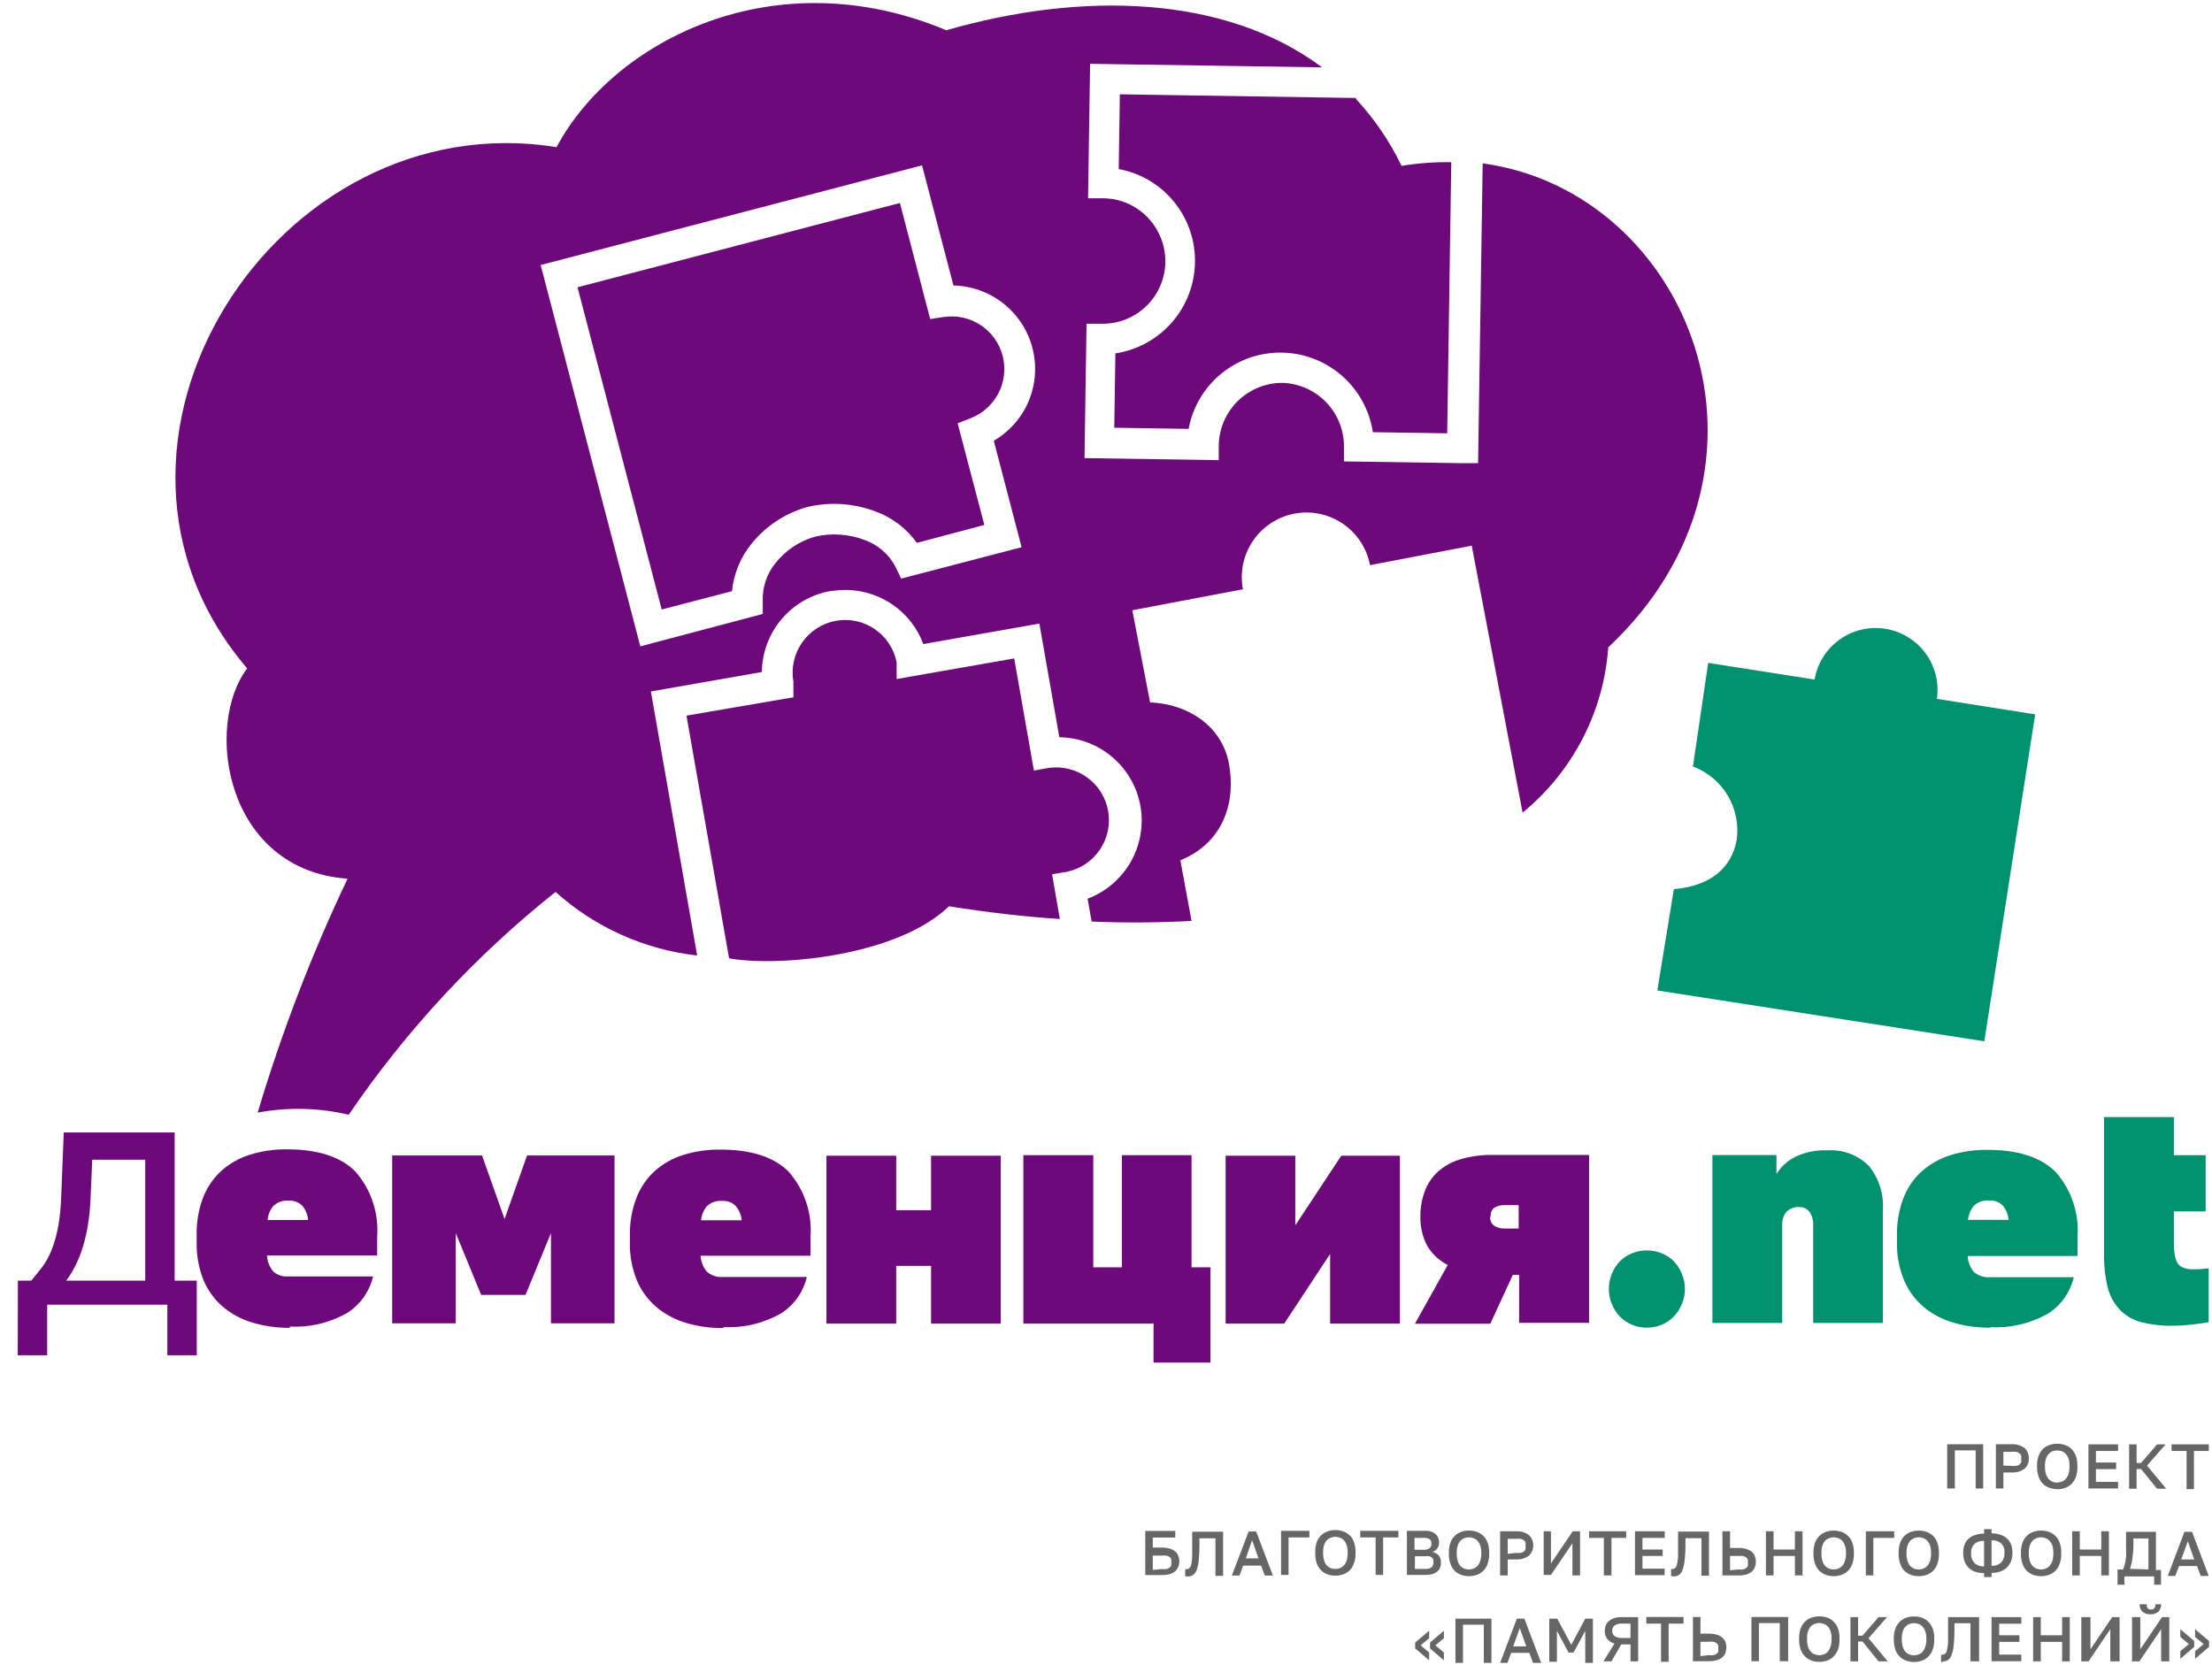 <svg width="174" height="131" viewBox="0 0 174 131" fill="none" xmlns="http://www.w3.org/2000/svg">
<path fill-rule="evenodd" clip-rule="evenodd" d="M153.12 113.62H156V117.1H155.41V114.1H153.77V117.1H153.17V113.62H153.12ZM156.99 113.62H158.26C158.618 113.602 158.971 113.708 159.26 113.92C159.369 114.024 159.456 114.15 159.512 114.289C159.569 114.429 159.596 114.579 159.59 114.73C159.6 114.881 159.575 115.033 159.518 115.173C159.461 115.313 159.373 115.439 159.26 115.54C158.973 115.756 158.618 115.862 158.26 115.84H157.59V117.1H157V113.62H156.99ZM158.21 115.32C158.339 115.337 158.471 115.337 158.6 115.32C158.689 115.303 158.774 115.269 158.85 115.22C158.916 115.173 158.965 115.107 158.99 115.03C159.001 114.944 159.001 114.856 158.99 114.77C159.001 114.684 159.001 114.596 158.99 114.51C158.962 114.438 158.913 114.375 158.85 114.33C158.777 114.274 158.691 114.236 158.6 114.22C158.471 114.203 158.339 114.203 158.21 114.22H157.59V115.3L158.21 115.32ZM161.83 117.15C161.622 117.153 161.416 117.12 161.22 117.05C161.029 116.986 160.855 116.88 160.71 116.74C160.559 116.587 160.442 116.403 160.37 116.2C160.277 115.94 160.233 115.666 160.24 115.39V115.3C160.231 115.034 160.275 114.769 160.37 114.52C160.442 114.317 160.559 114.133 160.71 113.98C160.855 113.843 161.029 113.74 161.22 113.68C161.416 113.611 161.622 113.577 161.83 113.58C162.034 113.577 162.238 113.611 162.43 113.68C162.621 113.74 162.795 113.843 162.94 113.98C163.091 114.135 163.21 114.319 163.29 114.52C163.376 114.771 163.417 115.035 163.41 115.3V115.4C163.415 115.675 163.375 115.949 163.29 116.21C163.21 116.412 163.091 116.595 162.94 116.75C162.795 116.89 162.621 116.996 162.43 117.06C162.238 117.129 162.034 117.163 161.83 117.16V117.15ZM161.83 116.63C161.95 116.632 162.07 116.608 162.18 116.56C162.3 116.519 162.407 116.446 162.49 116.35C162.587 116.239 162.662 116.11 162.71 115.97C162.765 115.782 162.792 115.586 162.79 115.39V115.3C162.793 115.11 162.766 114.921 162.71 114.74C162.663 114.606 162.588 114.483 162.49 114.38C162.407 114.284 162.3 114.211 162.18 114.17C162.068 114.129 161.949 114.109 161.83 114.11C161.704 114.11 161.579 114.13 161.46 114.17C161.344 114.214 161.241 114.286 161.16 114.38C161.062 114.483 160.987 114.606 160.94 114.74C160.884 114.921 160.857 115.11 160.86 115.3V115.4C160.858 115.596 160.885 115.792 160.94 115.98C160.988 116.12 161.063 116.249 161.16 116.36C161.241 116.454 161.344 116.526 161.46 116.57C161.577 116.618 161.703 116.642 161.83 116.64V116.63ZM164.28 113.63H166.61V114.15H164.87V115.06H166.46V115.58H164.87V116.58H166.61V117.1H164.28V113.62V113.63ZM167.48 113.63H168.07V115.09H168.42L169.68 113.63H170.35L168.89 115.3L170.4 117.12H169.68L168.42 115.57H168.07V117.12H167.48V113.64V113.63ZM171.99 114.15H170.82V113.63H173.75V114.15H172.58V117.15H172V114.15H171.99ZM90.09 120.44H92.45V120.96H90.68V121.75H91.4C91.606 121.743 91.812 121.77 92.01 121.83C92.163 121.871 92.305 121.943 92.43 122.04C92.544 122.131 92.631 122.252 92.68 122.39C92.739 122.529 92.77 122.679 92.77 122.83C92.77 122.981 92.739 123.131 92.68 123.27C92.631 123.408 92.544 123.529 92.43 123.62C92.306 123.721 92.163 123.796 92.01 123.84C91.811 123.892 91.606 123.915 91.4 123.91H90.09V120.44ZM91.35 123.44C91.48 123.453 91.61 123.453 91.74 123.44C91.834 123.424 91.923 123.386 92 123.33C92.059 123.287 92.104 123.228 92.13 123.16C92.146 123.077 92.146 122.993 92.13 122.91C92.147 122.828 92.147 122.743 92.13 122.66C92.102 122.593 92.057 122.535 92 122.49C91.921 122.438 91.833 122.401 91.74 122.38C91.61 122.368 91.48 122.368 91.35 122.38H90.68V123.51L91.35 123.44ZM93.41 124.01H93.23V123.45H93.31C93.392 123.455 93.474 123.43 93.54 123.38C93.624 123.308 93.681 123.209 93.7 123.1C93.745 122.896 93.772 122.689 93.78 122.48C93.78 122.21 93.78 121.85 93.78 121.39V120.5H96.21V123.97H95.61V121.02H94.35V121.49C94.355 121.928 94.335 122.365 94.29 122.8C94.266 123.064 94.206 123.323 94.11 123.57C94.045 123.721 93.937 123.85 93.8 123.94C93.669 124.002 93.525 124.033 93.38 124.03L93.41 124.01ZM99.2 123.17H97.79L97.5 123.95H96.9L98.22 120.48H98.81L100.13 123.95H99.49L99.2 123.17ZM98 122.6H99L98.49 121.17L98 122.6ZM100.81 120.43H103V120.95H101.36V123.9H100.77V120.43H100.81ZM105.04 123.96C104.836 123.958 104.634 123.924 104.44 123.86C104.251 123.792 104.077 123.687 103.93 123.55C103.776 123.393 103.657 123.206 103.58 123C103.494 122.739 103.453 122.465 103.46 122.19V122.09C103.454 121.825 103.495 121.561 103.58 121.31C103.653 121.115 103.767 120.939 103.916 120.794C104.065 120.649 104.244 120.538 104.44 120.47C104.832 120.337 105.258 120.337 105.65 120.47C105.839 120.538 106.013 120.643 106.16 120.78C106.314 120.927 106.43 121.109 106.5 121.31C106.593 121.559 106.637 121.824 106.63 122.09V122.19C106.639 122.466 106.595 122.741 106.5 123C106.43 123.207 106.314 123.395 106.16 123.55C106.013 123.687 105.839 123.792 105.65 123.86C105.453 123.925 105.247 123.959 105.04 123.96ZM105.04 123.43C105.163 123.432 105.285 123.412 105.4 123.37C105.516 123.32 105.621 123.249 105.71 123.16C105.807 123.045 105.882 122.913 105.93 122.77C105.986 122.582 106.013 122.386 106.01 122.19V122.09C106.013 121.904 105.986 121.718 105.93 121.54C105.879 121.405 105.805 121.279 105.71 121.17C105.624 121.08 105.518 121.011 105.4 120.97C105.286 120.921 105.164 120.897 105.04 120.9C104.917 120.899 104.794 120.923 104.68 120.97C104.564 121.014 104.458 121.082 104.37 121.17C104.274 121.277 104.203 121.403 104.16 121.54C104.104 121.718 104.077 121.904 104.08 122.09V122.19C104.077 122.386 104.104 122.582 104.16 122.77C104.2 122.914 104.272 123.047 104.37 123.16C104.46 123.248 104.565 123.319 104.68 123.37C104.796 123.409 104.918 123.43 105.04 123.43ZM108.22 120.95H107V120.43H110V120.95H108.8V123.9H108.21V120.95H108.22ZM110.67 120.43H112.06C112.368 120.402 112.675 120.492 112.92 120.68C113.013 120.766 113.087 120.872 113.135 120.989C113.184 121.107 113.206 121.233 113.2 121.36C113.203 121.524 113.154 121.685 113.06 121.82C112.965 121.948 112.832 122.042 112.68 122.09C112.869 122.13 113.04 122.228 113.17 122.37C113.294 122.526 113.358 122.721 113.35 122.92C113.354 123.057 113.33 123.193 113.28 123.32C113.231 123.439 113.156 123.545 113.06 123.63C112.954 123.724 112.827 123.793 112.69 123.83C112.511 123.882 112.326 123.905 112.14 123.9H110.67V120.43ZM112.07 123.43C112.26 123.451 112.451 123.405 112.61 123.3C112.661 123.252 112.7 123.192 112.724 123.126C112.748 123.06 112.757 122.99 112.75 122.92C112.761 122.847 112.761 122.773 112.75 122.7C112.729 122.632 112.687 122.572 112.63 122.53C112.569 122.481 112.497 122.447 112.42 122.43C112.314 122.417 112.206 122.417 112.1 122.43H111.3V123.43H112.07ZM111.98 121.92C112.154 121.936 112.327 121.89 112.47 121.79C112.515 121.744 112.55 121.689 112.572 121.629C112.595 121.569 112.604 121.504 112.6 121.44C112.605 121.377 112.596 121.314 112.574 121.255C112.551 121.196 112.516 121.143 112.47 121.1C112.324 121.008 112.151 120.969 111.98 120.99H111.27V121.92H111.98ZM115.55 124C115.346 123.998 115.144 123.964 114.95 123.9C114.761 123.832 114.587 123.727 114.44 123.59C114.286 123.435 114.17 123.247 114.1 123.04C114.005 122.781 113.961 122.506 113.97 122.23V122.13C113.963 121.864 114.007 121.599 114.1 121.35C114.17 121.149 114.286 120.967 114.44 120.82C114.587 120.683 114.761 120.578 114.95 120.51C115.342 120.377 115.768 120.377 116.16 120.51C116.349 120.578 116.523 120.683 116.67 120.82C116.824 120.967 116.94 121.149 117.01 121.35C117.103 121.599 117.147 121.864 117.14 122.13V122.23C117.149 122.506 117.105 122.781 117.01 123.04C116.94 123.247 116.824 123.435 116.67 123.59C116.523 123.727 116.349 123.832 116.16 123.9C115.963 123.965 115.757 123.999 115.55 124ZM115.55 123.47C115.673 123.47 115.794 123.45 115.91 123.41C116.026 123.36 116.131 123.289 116.22 123.2C116.318 123.087 116.39 122.954 116.43 122.81C116.495 122.624 116.525 122.427 116.52 122.23V122.13C116.525 121.943 116.495 121.756 116.43 121.58C116.387 121.443 116.316 121.317 116.22 121.21C116.134 121.12 116.028 121.051 115.91 121.01C115.796 120.962 115.674 120.938 115.55 120.94C115.427 120.939 115.304 120.963 115.19 121.01C115.074 121.054 114.968 121.122 114.88 121.21C114.784 121.317 114.713 121.443 114.67 121.58C114.614 121.758 114.587 121.944 114.59 122.13V122.23C114.587 122.426 114.614 122.622 114.67 122.81C114.71 122.954 114.782 123.087 114.88 123.2C114.97 123.288 115.075 123.359 115.19 123.41C115.306 123.449 115.428 123.47 115.55 123.47ZM118.01 120.47H119.27C119.629 120.446 119.984 120.553 120.27 120.77C120.378 120.874 120.464 121 120.522 121.138C120.581 121.276 120.611 121.425 120.611 121.575C120.611 121.725 120.581 121.874 120.522 122.012C120.464 122.151 120.378 122.276 120.27 122.38C119.984 122.597 119.629 122.704 119.27 122.68H118.6V123.94H118V120.47H118.01ZM119.22 122.17C119.35 122.183 119.48 122.183 119.61 122.17C119.703 122.15 119.791 122.112 119.87 122.06C119.93 122.014 119.976 121.952 120 121.88C120.015 121.794 120.015 121.706 120 121.62C120.017 121.534 120.017 121.446 120 121.36C119.976 121.286 119.931 121.22 119.87 121.17C119.791 121.118 119.703 121.081 119.61 121.06C119.48 121.048 119.35 121.048 119.22 121.06H118.6V122.24L119.22 122.17ZM121.43 120.47H122V123L123.71 120.47H124.29V123.94H123.69V121.41L122 123.9H121.43V120.43V120.47ZM126.16 120.99H125V120.47H127.92V120.99H126.76V123.94H126.16V120.99ZM128.62 120.47H130.95V120.99H129.2V121.9H130.79V122.41H129.2V123.41H130.94V123.92H128.61V120.45L128.62 120.47ZM131.62 124H131.45V123.44H131.52C131.606 123.444 131.69 123.42 131.76 123.37C131.84 123.296 131.893 123.198 131.91 123.09C131.959 122.887 131.99 122.679 132 122.47C132 122.2 132 121.84 132 121.38V120.49H134.43V123.96H133.84V121.01H132.58V121.48C132.588 121.918 132.564 122.356 132.51 122.79C132.486 123.054 132.426 123.313 132.33 123.56C132.272 123.712 132.167 123.842 132.03 123.93C131.896 123.994 131.748 124.024 131.6 124.02L131.62 124ZM135.49 120.47H136.09V121.78H136.76C136.963 121.773 137.166 121.8 137.36 121.86C137.516 121.901 137.662 121.973 137.79 122.07C137.901 122.164 137.987 122.284 138.04 122.42C138.147 122.704 138.147 123.016 138.04 123.3C137.987 123.436 137.901 123.556 137.79 123.65C137.662 123.751 137.516 123.826 137.36 123.87C137.164 123.922 136.962 123.945 136.76 123.94H135.49V120.47ZM136.71 123.47C136.84 123.482 136.97 123.482 137.1 123.47C137.191 123.454 137.277 123.416 137.35 123.36C137.415 123.321 137.464 123.261 137.49 123.19C137.501 123.107 137.501 123.023 137.49 122.94C137.501 122.86 137.501 122.78 137.49 122.7C137.464 122.626 137.415 122.563 137.35 122.52C137.274 122.468 137.19 122.43 137.1 122.41C136.97 122.399 136.84 122.399 136.71 122.41H136.09V123.54L136.71 123.47ZM138.91 120.47H139.51V121.9H141.19V120.47H141.79V123.94H141.19V122.41H139.51V123.94H138.91V120.47ZM144.24 124C144.036 123.998 143.834 123.964 143.64 123.9C143.451 123.832 143.277 123.727 143.13 123.59C142.976 123.433 142.857 123.246 142.78 123.04C142.69 122.78 142.646 122.506 142.65 122.23V122.13C142.647 121.864 142.691 121.6 142.78 121.35C142.853 121.155 142.967 120.979 143.116 120.834C143.265 120.689 143.444 120.578 143.64 120.51C143.834 120.446 144.036 120.413 144.24 120.41C144.447 120.412 144.653 120.446 144.85 120.51C145.037 120.576 145.208 120.681 145.35 120.82C145.51 120.964 145.631 121.146 145.7 121.35C145.793 121.599 145.837 121.864 145.83 122.13V122.23C145.839 122.506 145.795 122.781 145.7 123.04C145.63 123.249 145.51 123.438 145.35 123.59C145.208 123.729 145.037 123.834 144.85 123.9C144.653 123.964 144.447 123.998 144.24 124ZM144.24 123.47C144.362 123.47 144.484 123.449 144.6 123.41C144.716 123.36 144.821 123.289 144.91 123.2C145.008 123.087 145.08 122.954 145.12 122.81C145.185 122.624 145.215 122.427 145.21 122.23V122.13C145.215 121.943 145.185 121.756 145.12 121.58C145.077 121.443 145.006 121.317 144.91 121.21C144.824 121.12 144.718 121.051 144.6 121.01C144.368 120.921 144.112 120.921 143.88 121.01C143.762 121.051 143.656 121.12 143.57 121.21C143.474 121.317 143.403 121.443 143.36 121.58C143.304 121.758 143.277 121.944 143.28 122.13V122.23C143.277 122.426 143.304 122.622 143.36 122.81C143.4 122.954 143.472 123.087 143.57 123.2C143.659 123.289 143.764 123.36 143.88 123.41C143.996 123.449 144.118 123.47 144.24 123.47ZM146.7 120.47H149V120.99H147.36V123.94H146.77V120.47H146.7ZM150.94 124C150.733 123.999 150.527 123.965 150.33 123.9C150.141 123.832 149.967 123.727 149.82 123.59C149.666 123.435 149.55 123.247 149.48 123.04C149.385 122.781 149.341 122.506 149.35 122.23V122.13C149.343 121.864 149.387 121.599 149.48 121.35C149.55 121.149 149.666 120.967 149.82 120.82C149.967 120.683 150.141 120.578 150.33 120.51C150.722 120.377 151.148 120.377 151.54 120.51C151.729 120.578 151.903 120.683 152.05 120.82C152.204 120.967 152.32 121.149 152.39 121.35C152.483 121.599 152.527 121.864 152.52 122.13V122.23C152.529 122.506 152.485 122.781 152.39 123.04C152.32 123.247 152.204 123.435 152.05 123.59C151.903 123.727 151.729 123.832 151.54 123.9C151.346 123.964 151.144 123.998 150.94 124ZM150.94 123.47C151.059 123.471 151.178 123.451 151.29 123.41C151.406 123.36 151.511 123.289 151.6 123.2C151.697 123.085 151.772 122.953 151.82 122.81C151.876 122.622 151.903 122.426 151.9 122.23V122.13C151.903 121.944 151.876 121.758 151.82 121.58C151.769 121.445 151.695 121.319 151.6 121.21C151.514 121.12 151.408 121.051 151.29 121.01C151.18 120.962 151.06 120.938 150.94 120.94C150.813 120.938 150.687 120.962 150.57 121.01C150.454 121.054 150.348 121.122 150.26 121.21C150.168 121.32 150.097 121.445 150.05 121.58C149.994 121.758 149.967 121.944 149.97 122.13V122.23C149.967 122.426 149.994 122.622 150.05 122.81C150.095 122.952 150.166 123.084 150.26 123.2C150.35 123.288 150.455 123.359 150.57 123.41C150.689 123.45 150.814 123.47 150.94 123.47ZM156.07 123.76C155.832 123.763 155.595 123.726 155.37 123.65C155.176 123.582 154.998 123.473 154.85 123.33C154.712 123.192 154.606 123.024 154.54 122.84C154.466 122.638 154.429 122.425 154.43 122.21V122.11C154.429 121.905 154.466 121.701 154.54 121.51C154.606 121.335 154.712 121.177 154.85 121.05C155 120.917 155.178 120.818 155.37 120.76C155.595 120.684 155.832 120.647 156.07 120.65V120.3H156.66V120.63C156.898 120.628 157.134 120.665 157.36 120.74C157.548 120.8 157.722 120.899 157.87 121.03C158.011 121.157 158.12 121.314 158.19 121.49C158.264 121.681 158.301 121.885 158.3 122.09V122.19C158.301 122.405 158.264 122.618 158.19 122.82C158.121 123.005 158.011 123.172 157.87 123.31C157.724 123.451 157.55 123.559 157.36 123.63C157.134 123.705 156.898 123.743 156.66 123.74V124.07H156.07V123.74V123.76ZM157.68 122.11C157.688 121.983 157.669 121.856 157.624 121.737C157.579 121.618 157.51 121.51 157.42 121.42C157.207 121.245 156.935 121.159 156.66 121.18V123.18C156.8 123.192 156.941 123.174 157.074 123.127C157.206 123.081 157.328 123.007 157.43 122.91C157.605 122.701 157.694 122.433 157.68 122.16V122.06V122.11ZM155.05 122.21C155.04 122.346 155.058 122.483 155.102 122.612C155.147 122.741 155.218 122.859 155.31 122.96C155.411 123.055 155.531 123.129 155.662 123.175C155.792 123.222 155.932 123.24 156.07 123.23V121.23C155.934 121.216 155.796 121.23 155.665 121.271C155.534 121.312 155.413 121.38 155.31 121.47C155.22 121.56 155.151 121.668 155.106 121.787C155.061 121.906 155.042 122.033 155.05 122.16V122.26V122.21ZM160.56 124C160.353 123.999 160.147 123.965 159.95 123.9C159.761 123.832 159.587 123.727 159.44 123.59C159.286 123.435 159.17 123.247 159.1 123.04C159.005 122.781 158.961 122.506 158.97 122.23V122.13C158.963 121.864 159.007 121.599 159.1 121.35C159.17 121.149 159.286 120.967 159.44 120.82C159.587 120.683 159.761 120.578 159.95 120.51C160.342 120.377 160.768 120.377 161.16 120.51C161.349 120.578 161.523 120.683 161.67 120.82C161.824 120.967 161.94 121.149 162.01 121.35C162.103 121.599 162.147 121.864 162.14 122.13V122.23C162.149 122.506 162.105 122.781 162.01 123.04C161.94 123.247 161.824 123.435 161.67 123.59C161.523 123.727 161.349 123.832 161.16 123.9C160.966 123.964 160.764 123.998 160.56 124ZM160.56 123.47C160.679 123.471 160.798 123.451 160.91 123.41C161.026 123.36 161.131 123.289 161.22 123.2C161.317 123.085 161.392 122.953 161.44 122.81C161.496 122.622 161.523 122.426 161.52 122.23V122.13C161.523 121.944 161.496 121.758 161.44 121.58C161.389 121.445 161.315 121.319 161.22 121.21C161.134 121.12 161.028 121.051 160.91 121.01C160.8 120.962 160.68 120.938 160.56 120.94C160.433 120.938 160.307 120.962 160.19 121.01C160.075 121.051 159.972 121.12 159.89 121.21C159.791 121.316 159.716 121.442 159.67 121.58C159.614 121.758 159.587 121.944 159.59 122.13V122.23C159.587 122.426 159.614 122.622 159.67 122.81C159.713 122.955 159.788 123.088 159.89 123.2C159.975 123.29 160.077 123.361 160.19 123.41C160.309 123.45 160.434 123.47 160.56 123.47ZM163.01 120.47H163.6V121.9H165.29V120.47H165.89V123.94H165.29V122.41H163.6V123.94H163V120.47H163.01ZM166.58 123.47H167C167.066 123.326 167.117 123.175 167.15 123.02C167.192 122.836 167.222 122.648 167.24 122.46C167.251 122.257 167.251 122.053 167.24 121.85C167.24 121.65 167.24 121.45 167.24 121.25V120.51H169.59V123.51H169.99V124.67H169.45V124.02H167.11V124.67H166.57V123.51L166.58 123.47ZM169 123.47V121.03H167.82V121.3C167.826 121.711 167.802 122.122 167.75 122.53C167.716 122.833 167.649 123.132 167.55 123.42L169 123.47ZM172.82 123.2H171.41L171.11 123.98H170.52L171.83 120.51H172.43L173.74 123.98H173.11L172.82 123.2ZM171.6 122.68H172.6L172.1 121.25L171.58 122.68H171.6ZM111.32 129.68V129.22L112.42 128.29V128.88L111.75 129.44L112.42 130V130.62L111.32 129.68ZM112.49 129.68V129.22L113.58 128.29V128.88L112.91 129.44L113.58 130V130.62L112.49 129.68ZM114.49 127.34H117.32V130.82H116.72V127.82H115.08V130.82H114.49V127.34ZM120.28 130.03H118.87L118.58 130.82H118L119.32 127.34H119.91L121.23 130.82H120.59L120.3 130.03H120.28ZM119.06 129.52H120.06L119.55 128.09L119.03 129.52H119.06ZM121.87 127.34H122.49L123.6 129.4L124.7 127.34H125.3V130.82H124.7V128.3L123.78 130.01H123.39L122.47 128.3V130.73H121.87V127.25V127.34ZM127 129.3C126.77 129.242 126.565 129.108 126.42 128.92C126.292 128.743 126.225 128.529 126.23 128.31C126.23 128.16 126.257 128.011 126.31 127.87C126.366 127.739 126.452 127.623 126.56 127.53C126.681 127.428 126.82 127.35 126.97 127.3C127.155 127.245 127.347 127.218 127.54 127.22H128.86V130.7H128.26V129.37H127.53L126.76 130.7H126.13L127 129.3ZM126.82 128.3C126.817 128.378 126.831 128.455 126.863 128.526C126.894 128.597 126.941 128.66 127 128.71C127.19 128.831 127.416 128.884 127.64 128.86H128.26V127.73H127.64C127.416 127.707 127.19 127.759 127 127.88C126.94 127.932 126.893 127.996 126.861 128.069C126.83 128.142 126.816 128.221 126.82 128.3ZM130.71 127.73H129.5V127.21H132.43V127.73H131.26V130.73H130.66V127.73H130.71ZM133.17 127.21H133.76V128.52H134.43C134.636 128.517 134.842 128.544 135.04 128.6C135.197 128.643 135.344 128.718 135.47 128.82C135.578 128.913 135.664 129.029 135.72 129.16C135.774 129.304 135.801 129.456 135.8 129.61C135.8 129.76 135.773 129.91 135.72 130.05C135.664 130.181 135.578 130.297 135.47 130.39C135.344 130.493 135.197 130.567 135.04 130.61C134.842 130.666 134.636 130.693 134.43 130.69H133.17V127.21ZM134.38 130.21C134.513 130.227 134.647 130.227 134.78 130.21C134.869 130.193 134.954 130.159 135.03 130.11C135.09 130.064 135.136 130.002 135.16 129.93C135.176 129.851 135.176 129.769 135.16 129.69C135.177 129.608 135.177 129.523 135.16 129.44C135.136 129.368 135.09 129.306 135.03 129.26C134.954 129.211 134.869 129.177 134.78 129.16C134.647 129.143 134.513 129.143 134.38 129.16H133.76V130.29L134.38 130.21ZM137.83 127.21H140.66V130.69H140V127.69H138.36V130.69H137.77V127.21H137.83ZM143.11 130.74C142.906 130.743 142.702 130.709 142.51 130.64C142.318 130.578 142.143 130.472 142 130.33C141.845 130.178 141.726 129.993 141.65 129.79C141.561 129.526 141.517 129.249 141.52 128.97V128.88C141.517 128.611 141.561 128.344 141.65 128.09C141.728 127.891 141.848 127.71 142 127.56C142.146 127.421 142.32 127.316 142.51 127.25C142.704 127.19 142.907 127.159 143.11 127.16C143.317 127.16 143.522 127.19 143.72 127.25C143.907 127.316 144.078 127.421 144.22 127.56C144.372 127.71 144.492 127.891 144.57 128.09C144.664 128.342 144.708 128.611 144.7 128.88V128.97C144.708 129.249 144.664 129.527 144.57 129.79C144.494 129.993 144.375 130.178 144.22 130.33C144.081 130.472 143.909 130.578 143.72 130.64C143.524 130.708 143.318 130.742 143.11 130.74ZM143.11 130.22C143.233 130.216 143.355 130.193 143.47 130.15C143.589 130.106 143.695 130.034 143.78 129.94C143.872 129.827 143.943 129.698 143.99 129.56C144.051 129.37 144.078 129.17 144.07 128.97V128.88C144.078 128.69 144.051 128.5 143.99 128.32C143.946 128.187 143.875 128.064 143.78 127.96C143.695 127.866 143.589 127.794 143.47 127.75C143.355 127.708 143.233 127.684 143.11 127.68C142.987 127.681 142.865 127.705 142.75 127.75C142.63 127.791 142.523 127.864 142.44 127.96C142.343 128.062 142.271 128.185 142.23 128.32C142.169 128.5 142.142 128.69 142.15 128.88V128.97C142.142 129.17 142.169 129.37 142.23 129.56C142.273 129.7 142.345 129.829 142.44 129.94C142.523 130.036 142.63 130.109 142.75 130.15C142.865 130.195 142.987 130.219 143.11 130.22ZM145.56 127.22H146.16V128.68H146.51L147.77 127.22H148.44L146.98 128.88L148.49 130.7H147.77L146.51 129.14H146.16V130.7H145.56V127.22ZM150.56 130.75C150.356 130.753 150.152 130.719 149.96 130.65C149.769 130.586 149.595 130.48 149.45 130.34C149.295 130.188 149.176 130.003 149.1 129.8C149.011 129.536 148.967 129.259 148.97 128.98V128.89C148.967 128.621 149.011 128.354 149.1 128.1C149.178 127.901 149.298 127.72 149.45 127.57C149.597 127.433 149.771 127.328 149.96 127.26C150.154 127.2 150.357 127.169 150.56 127.17C150.767 127.168 150.973 127.199 151.17 127.26C151.357 127.326 151.528 127.431 151.67 127.57C151.826 127.718 151.945 127.899 152.02 128.1C152.114 128.352 152.158 128.621 152.15 128.89V128.98C152.158 129.259 152.114 129.537 152.02 129.8C151.948 130.005 151.828 130.19 151.67 130.34C151.531 130.482 151.359 130.588 151.17 130.65C150.974 130.719 150.768 130.753 150.56 130.75ZM150.56 130.23C150.683 130.226 150.805 130.203 150.92 130.16C151.04 130.119 151.147 130.046 151.23 129.95C151.325 129.839 151.397 129.71 151.44 129.57C151.505 129.38 151.535 129.18 151.53 128.98V128.89C151.535 128.699 151.505 128.509 151.44 128.33C151.399 128.195 151.327 128.072 151.23 127.97C151.147 127.874 151.04 127.802 150.92 127.76C150.688 127.671 150.432 127.671 150.2 127.76C150.08 127.802 149.973 127.874 149.89 127.97C149.793 128.072 149.721 128.195 149.68 128.33C149.624 128.511 149.597 128.7 149.6 128.89V128.98C149.597 129.18 149.624 129.378 149.68 129.57C149.723 129.71 149.795 129.839 149.89 129.95C149.973 130.046 150.08 130.119 150.2 130.16C150.315 130.203 150.437 130.226 150.56 130.23ZM152.87 130.75H152.69V130.18H152.77C152.852 130.18 152.932 130.155 153 130.11C153.076 130.033 153.128 129.936 153.15 129.83C153.198 129.623 153.229 129.412 153.24 129.2C153.24 128.93 153.24 128.57 153.24 128.12V127.22H155.68V130.7H155V127.7H153.74V128.18C153.745 128.614 153.725 129.048 153.68 129.48C153.654 129.748 153.59 130.01 153.49 130.26C153.435 130.411 153.329 130.539 153.19 130.62C153.059 130.682 152.915 130.713 152.77 130.71L152.87 130.75ZM156.73 127.22H159V127.74H157.26V128.65H158.85V129.17H157.26V130.17H159V130.69H156.66V127.21L156.73 127.22ZM159.93 127.22H160.53V128.65H162.21V127.22H162.81V130.7H162.21V129.17H160.53V130.7H159.93V127.22ZM163.85 127.22H164.44V129.75L166.15 127.22H166.73V130.7H166V128.17L164.29 130.7H163.72V127.22H163.85ZM167.76 127.22H168.36V129.75L170.07 127.22H170.64V130.7H170V128.17L168.29 130.7H167.71V127.22H167.76ZM169.2 127C168.96 127.016 168.722 126.945 168.53 126.8C168.454 126.723 168.395 126.63 168.357 126.529C168.319 126.427 168.303 126.318 168.31 126.21H168.86C168.85 126.323 168.879 126.435 168.94 126.53C169.011 126.593 169.105 126.626 169.2 126.62C169.247 126.625 169.295 126.619 169.34 126.603C169.385 126.588 169.426 126.563 169.46 126.53C169.53 126.439 169.562 126.324 169.55 126.21H170C170.005 126.318 169.987 126.426 169.95 126.527C169.912 126.629 169.854 126.721 169.78 126.8C169.585 126.948 169.343 127.019 169.1 127H169.2ZM172.6 129.1V129.56L171.51 130.5V129.9L172.18 129.34L171.51 128.78V128.17L172.6 129.1ZM173.77 129.1V129.56L172.67 130.5V129.9L173.34 129.34L172.67 128.78V128.17L173.77 129.1Z" fill="#666666"/>
<path fill-rule="evenodd" clip-rule="evenodd" d="M43.77 11.59C48.3 3.13 60.97 -3.27 74.44 2.38C85.15 -0.7 96.38 -0.39 104 5.3L85.75 5.02L85.59 15.6H86.81C87.457 15.608 88.097 15.745 88.69 16.003C89.284 16.261 89.821 16.633 90.27 17.1C91.18 18.044 91.683 19.308 91.67 20.62C91.649 21.926 91.111 23.17 90.173 24.079C89.236 24.988 87.976 25.489 86.67 25.47H85.47L85.31 36.04L95.87 36.2V34.99C95.904 33.687 96.446 32.448 97.38 31.538C98.314 30.628 99.566 30.119 100.87 30.12C102.17 30.159 103.403 30.703 104.309 31.636C105.214 32.57 105.721 33.819 105.72 35.12V36.3L115.07 36.44H116.27L116.63 12.85C132.9 15.08 141.63 36.72 126.51 50.93C126.331 53.442 125.641 55.89 124.482 58.126C123.323 60.361 121.719 62.336 119.77 63.93L115.77 42.93L107.77 44.46C107.645 43.803 107.392 43.178 107.026 42.619C106.659 42.06 106.186 41.579 105.634 41.203C105.081 40.827 104.46 40.563 103.806 40.427C103.151 40.291 102.477 40.285 101.82 40.41C101.163 40.535 100.538 40.788 99.979 41.154C99.42 41.521 98.939 41.994 98.563 42.546C98.187 43.099 97.923 43.72 97.787 44.374C97.651 45.029 97.645 45.703 97.77 46.36L89.07 48.01L90.47 55.26C93.41 55.37 96.11 57.08 96.67 60.07C97.23 63.06 96.27 66.29 92.85 67.68L93.73 72.45C91.16 72.59 88.53 72.61 85.87 72.5L85.55 70.7C86.983 70.161 88.183 69.139 88.942 67.81C89.702 66.481 89.973 64.928 89.71 63.42C89.445 61.915 88.662 60.55 87.497 59.56C86.332 58.57 84.858 58.019 83.33 58L81.76 49.06L72.63 50.67C72.171 49.429 71.344 48.358 70.26 47.6C68.866 46.626 67.15 46.228 65.47 46.49H65.36C63.852 46.752 62.483 47.533 61.492 48.698C60.5 49.864 59.947 51.34 59.93 52.87L52.39 54.19L51.2 54.4L54.84 75.17C50.696 74.705 46.801 72.957 43.7 70.17C37.428 75.163 31.943 81.073 27.43 87.7C25.081 87.144 22.642 87.086 20.27 87.53C22.15 81.224 24.514 75.073 27.34 69.13C17.72 68.44 16.03 57.13 19.44 52.58C4.44 35.02 21.69 8 43.79 11.58L43.77 11.59ZM106.71 7.71L88.09 7.42L88 13.3C89.706 13.614 91.245 14.524 92.343 15.866C93.442 17.208 94.029 18.896 94 20.63C93.975 22.373 93.331 24.05 92.185 25.363C91.039 26.676 89.463 27.54 87.74 27.8L87.65 33.65L93.5 33.74C93.814 32.034 94.724 30.495 96.066 29.397C97.408 28.298 99.096 27.711 100.83 27.74C102.571 27.768 104.246 28.412 105.557 29.558C106.868 30.704 107.73 32.278 107.99 34L113.84 34.09L114.16 12.76C112.851 12.74 111.542 12.837 110.25 13.05C109.32 11.12 108.107 9.341 106.65 7.77L106.71 7.71ZM77.43 41.3L75.33 33.3L76.33 32.91C77.285 32.546 78.072 31.843 78.54 30.936C79.009 30.028 79.126 28.979 78.87 27.99C78.612 26.999 77.996 26.139 77.141 25.576C76.286 25.012 75.252 24.786 74.24 24.94L73.17 25.1L70.79 15.97L45.43 22.6L52.05 47.95L57.58 46.51C57.713 45.156 58.238 43.87 59.09 42.81C60.216 41.401 61.755 40.38 63.49 39.89C65.299 39.459 67.196 39.588 68.93 40.26C70.215 40.739 71.326 41.593 72.12 42.71L77.43 41.3ZM78.19 34.67C79.263 34.037 80.136 33.115 80.71 32.01C81.215 31.019 81.459 29.917 81.422 28.806C81.384 27.695 81.065 26.611 80.495 25.657C79.924 24.703 79.121 23.909 78.16 23.35C77.199 22.791 76.112 22.484 75 22.46L72.53 13.01L42.53 20.85L50.37 50.85L60 48.3V47.3C59.958 46.212 60.313 45.145 61 44.3C61.795 43.3 62.882 42.572 64.11 42.22C65.425 41.913 66.802 42.01 68.06 42.5C69.101 42.881 69.958 43.642 70.46 44.63L70.89 45.52L80.36 43.05L78.18 34.7L78.19 34.67ZM83.37 72.3L82.76 68.78L83.95 68.58C85 68.355 85.922 67.733 86.523 66.842C87.123 65.952 87.355 64.864 87.17 63.806C86.985 62.748 86.397 61.804 85.53 61.17C84.663 60.537 83.584 60.264 82.52 60.41L81.33 60.62L79.78 51.8L70.53 53.42V52.1C70.322 51.038 69.703 50.1 68.808 49.49C67.914 48.88 66.815 48.646 65.75 48.84C64.674 49.037 63.72 49.651 63.095 50.548C62.47 51.445 62.223 52.553 62.41 53.63V53.74V54.86L61.41 55.03L54 56.3L57.35 75.39C61 76.08 70.5 75.3 74.65 71.3C77.56 71.76 80.48 72.11 83.37 72.3Z" fill="#6D097A"/>
<path fill-rule="evenodd" clip-rule="evenodd" d="M130.37 77.92L156.09 81.92L160.09 56.2L152.36 54.98C152.545 53.712 152.223 52.421 151.463 51.389C150.703 50.357 149.567 49.666 148.301 49.466C147.035 49.266 145.741 49.573 144.7 50.321C143.659 51.068 142.955 52.196 142.74 53.46L134.37 52.15L133.17 60.3C134.318 60.728 135.285 61.536 135.91 62.589C136.536 63.642 136.783 64.877 136.61 66.09C136.21 68.24 134.61 69.7 131.67 69.95L130.37 77.92Z" fill="#00926F"/>
<path fill-rule="evenodd" clip-rule="evenodd" d="M22.82 104.46C21.805 104.473 20.793 104.331 19.82 104.04C18.968 103.785 18.178 103.356 17.5 102.78C16.845 102.208 16.332 101.493 16 100.69C15.624 99.736 15.444 98.715 15.47 97.69V97.2C15.444 96.176 15.617 95.157 15.98 94.2C16.293 93.399 16.786 92.681 17.42 92.1C18.072 91.525 18.839 91.095 19.67 90.84C20.609 90.55 21.587 90.408 22.57 90.42C24.99 90.42 26.78 90.99 27.94 92.15C28.553 92.846 29.022 93.657 29.319 94.536C29.616 95.415 29.735 96.344 29.67 97.27V98.77H21C21.026 99.228 21.197 99.666 21.49 100.02C21.762 100.273 22.119 100.415 22.49 100.42H29.35C29.081 101.56 28.396 102.558 27.43 103.22C26.03 104.05 24.415 104.447 22.79 104.36L22.82 104.46ZM22.69 94.46C22.468 94.44 22.245 94.469 22.036 94.544C21.827 94.621 21.637 94.742 21.48 94.9C21.233 95.21 21.083 95.585 21.05 95.98H24.24C24.205 95.588 24.059 95.213 23.82 94.9C23.678 94.745 23.502 94.626 23.306 94.549C23.11 94.473 22.899 94.442 22.69 94.46ZM30.92 90.9H37.92L39.69 95.9L41.46 90.9H48.34V104.11H43.34V97.01L41.34 101.87H37.85L35.85 97.01V104.11H30.85V90.88L30.92 90.9ZM56.92 104.48C55.904 104.493 54.893 104.352 53.92 104.06C53.068 103.805 52.278 103.376 51.6 102.8C50.942 102.229 50.425 101.514 50.09 100.71C49.706 99.758 49.522 98.736 49.55 97.71V97.22C49.527 96.196 49.703 95.177 50.07 94.22C50.383 93.419 50.876 92.701 51.51 92.12C52.158 91.545 52.922 91.115 53.75 90.86C54.692 90.57 55.674 90.428 56.66 90.44C59.08 90.44 60.87 91.01 62.03 92.17C62.643 92.866 63.112 93.677 63.409 94.556C63.706 95.435 63.825 96.365 63.76 97.29V98.79H55.11C55.136 99.248 55.307 99.686 55.6 100.04C55.778 100.196 55.986 100.314 56.211 100.387C56.437 100.459 56.675 100.484 56.91 100.46H63.47C63.201 101.6 62.517 102.598 61.55 103.26C60.15 104.089 58.535 104.486 56.91 104.4L56.92 104.48ZM56.79 94.48C56.568 94.459 56.345 94.487 56.135 94.564C55.926 94.64 55.736 94.761 55.58 94.92C55.333 95.23 55.183 95.605 55.15 96H58.34C58.307 95.605 58.157 95.23 57.91 94.92C57.77 94.764 57.597 94.644 57.402 94.567C57.208 94.491 56.998 94.461 56.79 94.48ZM65.01 90.92H70.5V95.21H73.24V90.92H78.72V104.13H73.24V99.59H70.5V104.13H65.01V90.88V90.92ZM90.68 104.13H80.5V90.88H86V99.7H88.25V90.88H93.73V99.7H95.22V107.2H90.74V104.09L90.68 104.13ZM96.41 90.92H101.89V96.4L105.51 90.92H110.12V104.13H104.63V98.65L101.02 104.13H96.41V90.88V90.92ZM113.83 99.49C113.156 99.141 112.6 98.602 112.23 97.94C111.888 97.254 111.717 96.496 111.73 95.73C111.721 95.048 111.836 94.37 112.07 93.73C112.282 93.153 112.624 92.633 113.07 92.21C113.583 91.75 114.19 91.408 114.85 91.21C115.687 90.962 116.557 90.844 117.43 90.86H125V104.07H119.5V100.3H119L117.23 104.14H111.3L113.89 99.5L113.83 99.49ZM117.22 95.73C117.208 95.867 117.232 96.005 117.289 96.129C117.347 96.254 117.437 96.361 117.55 96.44C117.788 96.583 118.062 96.656 118.34 96.65H119.46V94.81H118.34C118.063 94.801 117.789 94.871 117.55 95.01C117.449 95.09 117.369 95.194 117.318 95.313C117.267 95.432 117.247 95.561 117.26 95.69L117.22 95.73Z" fill="#6D097A"/>
<path fill-rule="evenodd" clip-rule="evenodd" d="M129.54 104.45C129.139 104.45 128.741 104.372 128.37 104.22C128.019 104.069 127.7 103.851 127.43 103.58C127.152 103.293 126.935 102.953 126.79 102.58C126.631 102.211 126.553 101.812 126.56 101.41C126.552 101.002 126.63 100.596 126.79 100.22C126.935 99.847 127.152 99.507 127.43 99.22C127.697 98.951 128.017 98.74 128.37 98.6C129.123 98.294 129.967 98.294 130.72 98.6C131.073 98.74 131.393 98.951 131.66 99.22C131.938 99.507 132.155 99.847 132.3 100.22C132.463 100.595 132.545 101.001 132.54 101.41C132.544 101.813 132.462 102.211 132.3 102.58C132.155 102.953 131.938 103.293 131.66 103.58C131.39 103.851 131.071 104.069 130.72 104.22C130.345 104.373 129.945 104.451 129.54 104.45ZM134.65 90.87H139.74V92.37C140.081 91.813 140.564 91.357 141.14 91.05C141.948 90.644 142.847 90.454 143.75 90.5C144.344 90.461 144.94 90.547 145.498 90.754C146.056 90.961 146.565 91.283 146.99 91.7C147.801 92.69 148.202 93.953 148.11 95.23V104.08H142.63V96.35C142.643 95.996 142.545 95.646 142.35 95.35C142.252 95.222 142.124 95.12 141.978 95.052C141.832 94.984 141.671 94.953 141.51 94.96C141.325 94.949 141.14 94.979 140.968 95.046C140.795 95.113 140.639 95.217 140.51 95.35C140.289 95.635 140.175 95.989 140.19 96.35V104.08H134.7V90.87H134.65ZM156.58 104.45C155.564 104.463 154.553 104.322 153.58 104.03C152.728 103.775 151.938 103.346 151.26 102.77C150.605 102.199 150.091 101.484 149.76 100.68C149.375 99.728 149.191 98.707 149.22 97.68V97.19C149.199 96.186 149.372 95.188 149.73 94.25C150.04 93.442 150.537 92.719 151.18 92.14C151.831 91.569 152.594 91.139 153.42 90.88C154.359 90.59 155.337 90.448 156.32 90.46C158.747 90.46 160.537 91.037 161.69 92.19C162.307 92.884 162.778 93.695 163.075 94.574C163.372 95.454 163.489 96.384 163.42 97.31V98.81H154.78C154.803 99.267 154.971 99.705 155.26 100.06C155.434 100.21 155.635 100.325 155.853 100.397C156.071 100.469 156.301 100.497 156.53 100.48H163.13C162.861 101.614 162.18 102.608 161.22 103.27C159.816 104.099 158.198 104.496 156.57 104.41L156.58 104.45ZM156.46 94.45C156.239 94.426 156.015 94.453 155.806 94.527C155.596 94.601 155.406 94.722 155.25 94.88C154.997 95.191 154.844 95.571 154.81 95.97H158C157.966 95.574 157.821 95.196 157.58 94.88C157.439 94.727 157.265 94.608 157.07 94.534C156.876 94.459 156.667 94.43 156.46 94.45ZM170.91 104.3C170.095 104.314 169.282 104.223 168.49 104.03C167.861 103.878 167.285 103.56 166.82 103.11C166.346 102.627 166.002 102.032 165.82 101.38C165.597 100.488 165.493 99.57 165.51 98.65V87.88H171V90.88H173.5V95.3H171V97.49C171 97.92 171 98.29 171.05 98.6C171.075 98.859 171.149 99.11 171.27 99.34C171.374 99.522 171.541 99.661 171.74 99.73C172.005 99.828 172.287 99.873 172.57 99.86C172.961 99.858 173.352 99.832 173.74 99.78V104.02C173.28 104.1 172.74 104.17 172.26 104.22C171.78 104.27 171.31 104.3 170.91 104.3Z" fill="#00926F"/>
<path d="M2.46 100.75L3.261 99.76C4.163 98.592 4.676 96.839 4.801 94.502L5.014 89.094H13.74V100.75H15.48V106.621H13.164V102.64H3.712V106.621H1.396L1.408 100.75H2.46ZM5.202 100.75H11.424V91.235H7.255L7.117 94.465C6.975 97.161 6.337 99.256 5.202 100.75Z" fill="#6D097A"/>
</svg>
